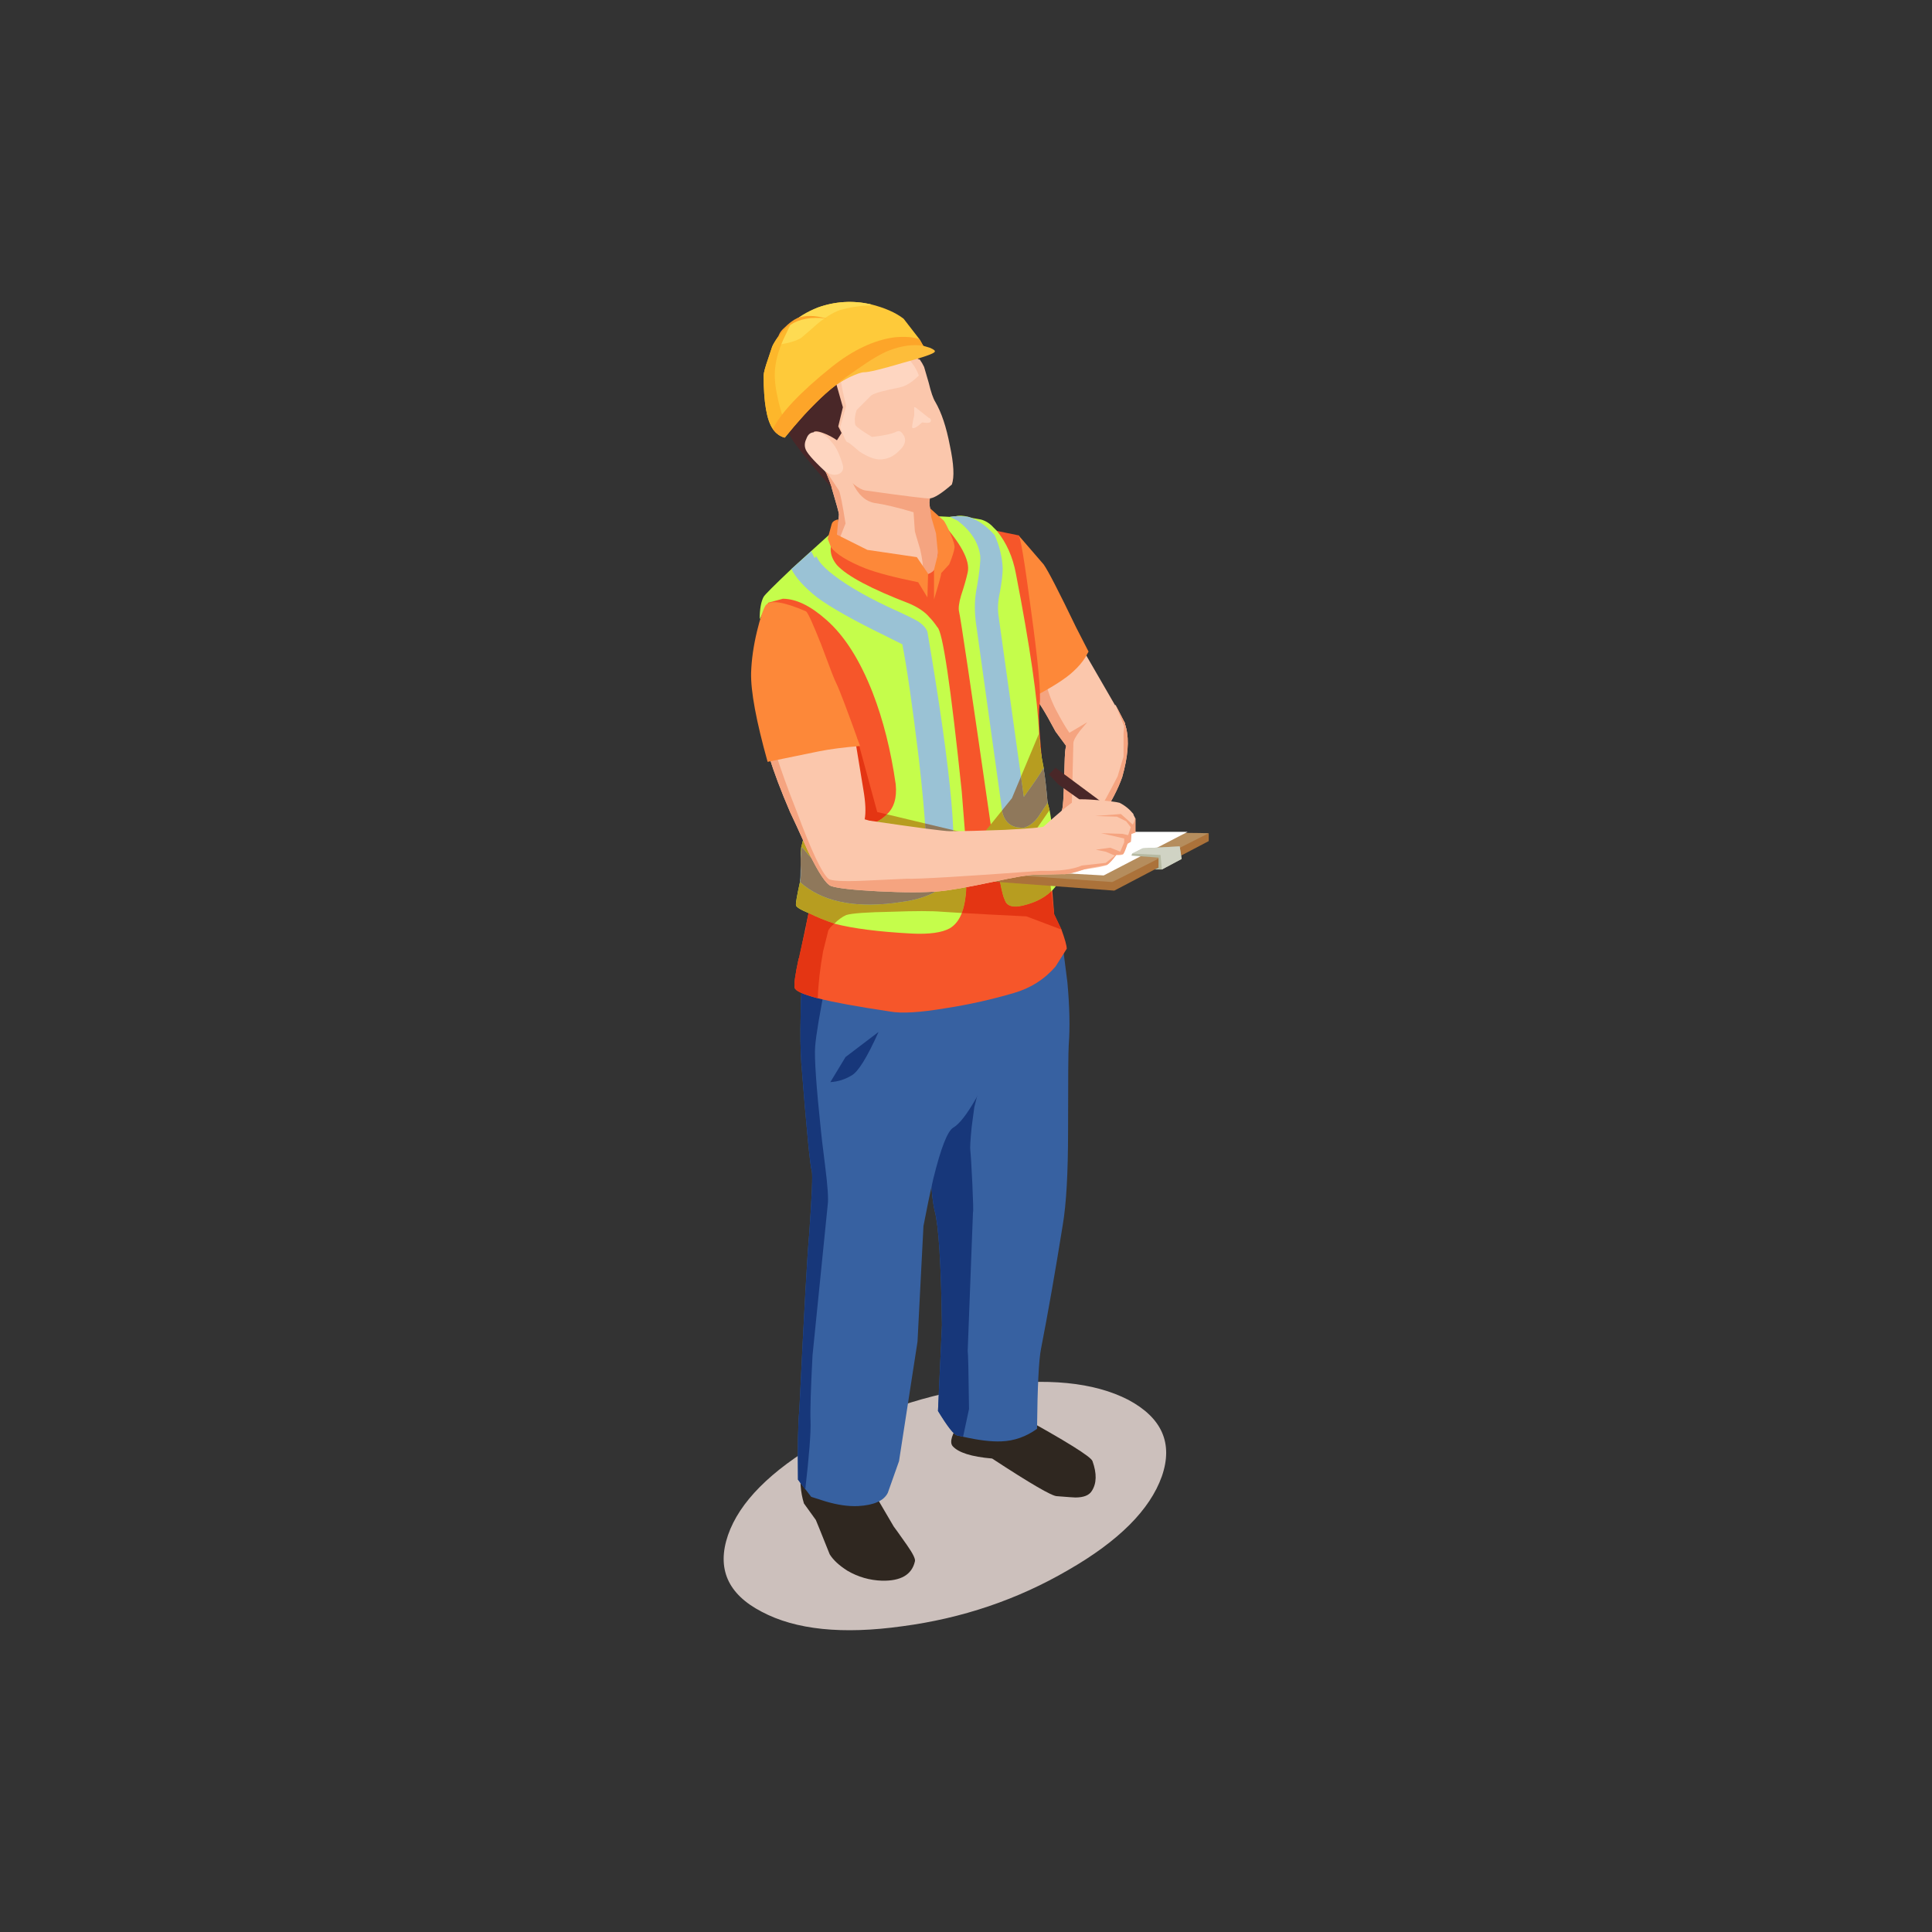 
<svg xmlns="http://www.w3.org/2000/svg" version="1.1" xmlns:xlink="http://www.w3.org/1999/xlink" preserveAspectRatio="none" x="0px" y="0px" width="1024px" height="1024px" viewBox="0 0 1024 1024">
<rect x="0" y="0" width="1024" height="1024" fill="#333333" stroke="none"/>
<defs>
<g id="Layer0_0_MEMBER_0_FILL">
<path fill="#CCC0BC" stroke="none" d="
M 2.85 17.4
Q 6.7 19.45 13.5 18.5 20.3 17.6 26.05 14.25 31.8 10.95 33.15 7.15 34.45 3.4 30.6 1.35 26.7 -0.65 19.9 0.3 13.15 1.2 7.35 4.5 1.6 7.85 0.3 11.6 -1 15.4 2.85 17.4 Z"/>
</g>

<g id="Layer0_0_MEMBER_1_MEMBER_0_FILL">
<path fill="#FBC7AC" stroke="none" d="
M 199.1 271.95
L 199 271.55 199 271.5 198.3 270.15 198.25 270.15 195.85 266
Q 195.35 265.9 194.75 265.8 193.65 265.6 193.45 265.8 193.2 266.05 192.45 268.05 192 269.5 192.15 269.6 192.5 269.8 193.75 272.15
L 195.4 274.35
Q 195.7 274.75 197.05 273.85 198.3 273.05 198.9 272.3 199.1 272.1 199.1 271.95 Z"/>
</g>

<g id="Layer0_0_MEMBER_1_MEMBER_1_FILL">
<path fill="#FBC7AC" stroke="none" d="
M 199.1 271.9
L 199 271.55 199 271.5 198.75 271.25
Q 198.3 270.6 197.65 270.85
L 196.15 271.45 195.95 271.6
Q 195 272.35 194.55 273.25
L 194.5 273.5
Q 194.45 273.7 194.4 275.75 194.35 277.8 194.25 278.05 194.1 278.45 194 279.5 193.9 280.55 194.05 280.6 194.25 280.65 195.5 280 196.85 279.25 197.2 278.7 198.35 276.9 198.8 275.6 199.45 273.3 199.1 271.9 Z"/>
</g>

<g id="Layer0_0_MEMBER_1_MEMBER_2_FILL">
<path fill="#F5A480" stroke="none" d="
M 7 3.95
L 6.9 3.6 6.9 3.55 6.2 2.2 6.85 3.8 6.8 4.35 6.8 6.1 6.35 7.6
Q 5.4 9.45 4.9 10.25 4.4 11.05 2.85 11.15
L 3 5.1
Q 3 4.8 3.5 4.15 3.75 3.85 4.05 3.5
L 2.7 4.3
Q 2.25 3.65 1.65 2.5 1.05 1.3 0.8 0
L 0.35 0.1
Q -0.1 1.55 0.05 1.65 0.4 1.85 1.65 4.2
L 2.45 5.3 2.4 5.55
Q 2.35 5.75 2.3 7.8 2.25 9.85 2.15 10.1 2 10.5 1.9 11.55 1.8 12.6 1.95 12.65 2.15 12.7 3.4 12.05 4.75 11.3 5.1 10.75 6.25 8.95 6.7 7.65 7.35 5.35 7 3.95 Z"/>
</g>

<g id="Layer0_0_MEMBER_1_MEMBER_3_FILL">
<path fill="#FD8839" stroke="none" d="
M 190.95 257.3
L 189.95 258.3
Q 188.9 259.3 188.9 259.5 188.85 259.7 190.5 264.6 191.35 267.1 192.15 269.5 194.25 268.4 195.1 267.6 195.65 267.1 196 266.55
L 196.25 266.1 195.3 264.25
Q 193.35 260.2 192.85 259.5
L 190.95 257.3 Z"/>
</g>

<g id="Layer0_0_MEMBER_1_MEMBER_4_FILL">
<path fill="#2F2720" stroke="none" d="
M 193.85 330.05
Q 195.1 330.15 195.25 330.15 196.2 330.15 196.5 329.65 197.05 328.8 196.55 327.4 196.4 326.9 190.85 323.85
L 187.5 323.25 186.5 324.45
Q 185.6 325.8 185.95 326.25 186.6 327 188.95 327.2 193.3 330.05 193.85 330.05 Z"/>
</g>

<g id="Layer0_0_MEMBER_1_MEMBER_5_FILL">
<path fill="#3761A1" stroke="none" d="
M 194.75 295.9
Q 194.9 293.9 194.65 291.15
L 194.35 288.8
Q 193.15 288.7 191.45 288.75 188.05 288.95 185.5 290.05 182.35 291.4 183.55 298.45 183.8 299.95 184.1 301.1 184.15 301.2 184.2 304.25 184.35 307.45 184.6 308.45 185.05 310.1 185.15 317.1
L 184.85 323.6 185.45 324.5
Q 186.05 325.4 186.3 325.45
L 186.75 325.55
Q 188.5 325.95 189.65 325.9 191.1 325.85 192.35 324.95 192.4 320.15 192.65 318.9 193.45 314.8 194.3 309.5 194.7 307.15 194.7 302.4 194.7 296.5 194.75 295.9 Z"/>
</g>

<g id="Layer0_0_MEMBER_1_MEMBER_6_FILL">
<path fill="#17377A" stroke="none" d="
M 3.75 9.6
Q 3.7 9.3 3.85 7.8
L 4.05 6.3 5.35 1.15 4.55 0
Q 2.35 1.55 0 4.15 0.25 5.65 0.55 6.8 0.6 6.9 0.65 9.95 0.8 13.15 1.05 14.15 1.5 15.8 1.6 22.8
L 1.3 29.3
Q 2.35 31.05 2.75 31.15
L 3.2 31.25 3.65 29.15
Q 3.6 25 3.55 24.75
L 3.95 14.25
Q 4 14.2 3.9 12.05 3.8 10 3.75 9.6 Z"/>
</g>

<g id="Layer0_0_MEMBER_1_MEMBER_7_FILL">
<path fill="#2F2720" stroke="none" d="
M 174.45 329.25
Q 174.5 329.95 174.7 330.6
L 175.6 331.85
Q 175.65 331.95 176.65 334.45 177.05 335.1 178 335.7 179.2 336.4 180.6 336.45 182.75 336.5 183.1 335 183.2 334.75 182.5 333.75 181.55 332.4 181.5 332.35
L 179.8 329.45
Q 178.85 328.8 177.75 328.25 175.55 327.15 174.95 327.5 174.35 327.85 174.45 329.25 Z"/>
</g>

<g id="Layer0_0_MEMBER_1_MEMBER_8_FILL">
<path fill="#3761A1" stroke="none" d="
M 189 293.75
Q 189.05 290.5 188.45 289.8 187.95 289.25 183.5 289.8 179.95 290.2 176.4 290.95
L 174.65 291.35
Q 174.45 291.55 174.45 293.7 174.4 295.7 174.5 297.25 175.1 304.85 175.3 305.45 175.4 305.9 175.1 310.2 174.9 312.2 174.35 323.55 174.2 325.05 174.25 328.8
L 175.25 330.1 176.35 330.45
Q 177.7 330.85 178.8 330.8 180.6 330.7 181.05 329.8
L 181.9 327.4 183.3 318.35 183.75 309.6
Q 184.1 307.75 184.5 306 185.35 302.55 186 302.15 186.7 301.75 187.75 299.9 188.7 298.15 188.8 297.45 189 294.4 189 293.75 Z"/>
</g>

<g id="Layer0_0_MEMBER_1_MEMBER_9_FILL">
<path fill="#17377A" stroke="none" d="
M 0.2 2.75
Q 0.15 4.75 0.25 6.3 0.85 13.9 1.05 14.5 1.15 14.95 0.85 19.25 0.65 21.25 0.1 32.6 -0.05 34.1 0 37.85
L 0.55 38.6
Q 1 34.7 0.95 33.4 0.9 32.3 1.1 28.45
L 2.25 17.05
Q 2.35 16.4 2.05 14.05 1.75 11.65 1.75 11.55 1.2 6.35 1.3 5.05 1.4 3.75 2.15 0
L 0.4 0.4
Q 0.2 0.6 0.2 2.75 Z"/>
</g>

<g id="Layer0_0_MEMBER_1_MEMBER_10_FILL">
<path fill="#F6562A" stroke="none" d="
M 192.55 270.1
Q 192.7 268.8 191.9 263 191.15 257.35 190.95 257.3
L 184.35 255.95
Q 183.25 255.85 181.25 256.05 178.65 256.3 177.2 257.1 177 257.2 176.5 257.55 175 258.9 173.4 260.65 171.7 262.5 171.65 262.95
L 171.65 263.1
Q 171.9 264.4 175.1 273.75
L 175.15 285.1 175.05 285.9 174.35 289.25 174.3 289.35
Q 173.9 291.25 174 291.55 174.05 291.9 175.75 292.35 177.5 292.8 181.2 293.35 182.5 293.6 185.45 293.1 188.05 292.7 190.6 291.95 192.5 291.4 193.75 289.95
L 194.6 288.6
Q 194.6 288.25 194.2 287.15
L 193.65 286 192.55 272.25
Q 192.45 270.75 192.55 270.1 Z"/>
</g>

<g id="Layer0_0_MEMBER_1_MEMBER_11_FILL">
<path fill="#C5FD4B" stroke="none" d="
M 496.45 273.6
L 497.5 275
Q 515 293.9 512.9 303.35 511.85 308.25 509.4 315.6 507.65 321.55 508.35 324.35 509.4 328.2 525.15 437.4
L 526.9 447.55
Q 530.4 473.1 532.5 476.95 534.25 482.55 544.4 479.4 554.2 476.6 559.45 469.95 560.15 469.25 558.4 457.7 556.65 446.15 557 445.8 558.75 442.65 556.3 429.35
L 552.1 413.25
Q 553.15 409.05 553.15 407.3
L 553.15 406.95
Q 551.05 396.45 551.05 392.25
L 550.7 390.5 550.7 388.75
Q 549.65 361.8 538.45 304.05 536 290.75 528.3 281.3
L 526.55 279.55
Q 523.75 276.4 519.9 275.35 515.35 274.65 513.25 273.95 509.05 272.9 506.6 273.6
L 505.9 273.6 503.45 273.95 496.45 273.6 Z"/>
</g>

<g id="Layer0_0_MEMBER_1_MEMBER_12_MEMBER_0_FILL">
<path fill="#9AC2D5" stroke="none" d="
M 507.65 276.05
Q 518.15 284.1 519.55 294.6 519.9 298.8 517.8 311.05 516.05 319.1 517.1 328.9
L 531.1 429.35 531.1 429.7
Q 532.5 437.05 538.8 438.45
L 542.3 438.8
Q 546.85 437.75 550.35 432.85
L 555.25 425.5
Q 554.2 413.25 553.15 407.3
L 553.15 406.95
Q 550.35 411.85 542.65 422.35
L 529.35 327.15
Q 528.3 320.85 530.05 313.5 531.45 305.45 531.45 301.25 531.1 292.5 527.25 283.75 520.95 276.4 513.25 273.95 511.15 273.6 506.6 273.6
L 503.45 273.95 507.65 276.05 Z"/>
</g>

<g id="Layer0_0_MEMBER_1_MEMBER_13_FILL">
<path fill="#B79D20" stroke="none" d="
M 531.1 429.7
L 531.1 429.55 518.85 444.75 540.55 452.1 556.3 429.35 555.25 425.5 550.35 432.85
Q 546.85 437.75 542.3 438.8
L 538.8 438.45
Q 532.5 437.05 531.1 429.7
M 550.7 390.5
L 550.7 388.75 541.15 411.55 542.65 422.35
Q 550.35 411.85 553.15 406.95 551.05 396.45 551.05 392.25
L 550.7 390.5 Z"/>

<path fill="#8F785B" stroke="none" d="
M 553.15 407.3
L 553.15 406.95
Q 550.35 411.85 542.65 422.35
L 541.15 411.55 536.35 423.05 531.1 429.55 531.1 429.7
Q 532.5 437.05 538.8 438.45
L 542.3 438.8
Q 546.85 437.75 550.35 432.85
L 555.25 425.5
Q 554.2 413.25 553.15 407.3 Z"/>
</g>

<g id="Layer0_0_MEMBER_1_MEMBER_14_FILL">
<path fill="#C5FD4B" stroke="none" d="
M 443.6 282.35
L 444.3 281.65
Q 444.3 281.3 443.25 281.3 441.5 281.3 438.35 284.45
L 419.45 301.6
Q 405.8 314.55 404.75 316.3 402.65 320.15 402.65 328.2
L 407.2 319.45 414.9 317.35
Q 425.4 317.35 438 328.55 452.35 341.15 462.5 367.05 470.9 388.75 474.75 415.7 475.8 426.55 469.85 431.8 459 442.65 429.25 437.75
L 427.5 437.75 424.7 448.95
Q 424.35 451.75 424.35 458.4 424.7 465.05 424 467.5 421.55 478.7 421.9 479.75 421.9 481.15 428.55 483.95 434.85 487.1 442.2 489.55 456.9 493.4 483.15 494.8 497.15 495.5 503.45 492 510.45 487.8 511.85 474.85 512.9 466.45 511.5 441.6
L 509.75 419.55
Q 501 335.55 496.8 332.4 494.7 329.25 492.6 327.15 489.1 322.95 481.75 319.8 451.65 308.25 443.6 299.5 436.95 291.45 443.6 282.35 Z"/>
</g>

<g id="Layer0_0_MEMBER_1_MEMBER_15_MEMBER_0_FILL">
<path fill="#9AC2D5" stroke="none" d="
M 431.7 295.65
L 429.95 292.15 419.45 301.6
Q 422.95 308.6 433.1 316.65 443.95 324.7 469.85 337.3
L 478.25 341.5
Q 481.75 359 487 402.05 492.6 451.75 490.15 458.75 488.75 460.5 482.8 462.25 475.45 464.35 466 464.7 455.15 465.4 445.35 462.6 433.8 459.45 428.55 453.15
L 425.05 448.95
Q 424.35 451.75 424.35 458.4 424.35 465.05 424 467.5 440.8 482.55 473.35 478.7
L 480.7 477.65
Q 498.2 474.5 503.1 465.4 511.15 449.65 491.55 334.85 490.5 332.05 487 329.6 484.2 327.85 475.8 324 454.1 314.2 442.2 305.1 436.6 300.9 434.15 297.4 432.75 294.95 432.4 294.6 432.4 295.65 431.7 295.65 Z"/>
</g>

<g id="Layer0_0_MEMBER_1_MEMBER_16_FILL">
<path fill="#FBC7AC" stroke="none" d="
M 184.55 259.9
Q 184.75 259.6 184.85 258.5 184.9 257.4 184.8 257.1 184.2 255.4 184.2 254.8
L 184.5 252.4
Q 181.5 250.35 179.7 249.3
L 178.45 248.65 178.15 248.7
Q 177.55 248.85 176.4 249.55 175.8 249.95 175.35 250.25
L 175.75 251.15 175.75 251.2 176.15 252.05 176.15 252.1
Q 176.6 253 176.8 253.7 177.35 255.55 177.35 255.7 177.35 256.25 176.85 258.05
L 177.1 258.3
Q 179.75 260.15 181.5 260.3 183 260.4 183.65 260.3 184.3 260.25 184.55 259.9 Z"/>
</g>

<g id="Layer0_0_MEMBER_1_MEMBER_17_FILL">
<path fill="#B79D20" stroke="none" d="
M 532.5 476.95
Q 534.25 482.55 544.4 479.4 552.266 477.153 557.2 472.4
L 555.6 459.8 529.35 445.8 526.45 445.1 526.9 447.55
Q 530.4 473.1 532.5 476.95
M 511.5 441.5
L 505.25 440
Q 506.09 459.55 503.1 465.4 498.2 474.5 480.7 477.65
L 473.35 478.7
Q 440.8 482.55 424 467.5 421.55 478.7 421.9 479.75 421.9 481.15 428.55 483.95 434.85 487.1 442.2 489.55 445.35 486.4 448.5 485 452.7 483.6 472.65 483.25 491.2 482.55 499.25 483.25 502.656 483.512 509.8 483.9 511.282 480.106 511.85 474.85 512.9 466.45 511.5 441.6
L 511.5 441.5
M 490.15 458.75
Q 491.563 454.712 490.3 436.45
L 470.05 431.6
Q 469.952 431.71 469.85 431.8 459 442.65 429.25 437.75
L 427.5 437.75 424.7 448.95
Q 424.442 451.017 424.35 455.15 424.533 451.017 425.05 448.95
L 428.55 453.15
Q 433.8 459.45 445.35 462.6 455.15 465.4 466 464.7 475.45 464.35 482.8 462.25 488.75 460.5 490.15 458.75 Z"/>

<path fill="#E43513" stroke="none" d="
M 526.45 445.1
L 511.5 441.5 511.5 441.6
Q 512.9 466.45 511.85 474.85 511.282 480.106 509.8 483.9 521.714 484.605 544.05 485.7
L 562.6 492.7 558.75 484.65 557.2 472.4
Q 552.266 477.153 544.4 479.4 534.25 482.55 532.5 476.95 530.4 473.1 526.9 447.55
L 526.45 445.1
M 454.1 390.5
Q 454.1 391.2 451.3 394
L 434.15 420.25
Q 431 425.5 430.65 425.85
L 428.9 426.9 429.25 437.75
Q 459 442.65 469.85 431.8 469.952 431.71 470.05 431.6
L 464.95 430.4 454.1 390.5
M 442.2 489.55
Q 434.85 487.1 428.55 483.95
L 427.15 490.95
Q 427.5 491.65 426.45 494.45
L 423.65 506.7 423.65 507.4 423.3 508.1
Q 420.5 520.7 421.2 523.5 421.55 525.95 433.45 529.1 433.8 517.9 436.25 504.25
L 439.05 493.05
Q 440.1 491.3 442.2 489.55 Z"/>

<path fill="#8F785B" stroke="none" d="
M 505.25 440
L 490.3 436.45
Q 491.563 454.712 490.15 458.75 488.75 460.5 482.8 462.25 475.45 464.35 466 464.7 455.15 465.4 445.35 462.6 433.8 459.45 428.55 453.15
L 425.05 448.95
Q 424.533 451.017 424.35 455.15 424.363 456.688 424.35 458.2 424.35 458.296 424.35 458.4 424.7 465.05 424 467.5 440.8 482.55 473.35 478.7
L 480.7 477.65
Q 498.2 474.5 503.1 465.4 506.09 459.55 505.25 440 Z"/>
</g>

<g id="Layer0_0_MEMBER_1_MEMBER_18_FILL">
<path fill="#AB723A" stroke="none" d="
M 188.8 283.5
L 198.2 284.2 205.35 280.45 205.35 279.85 200 281.8 188.75 282.9 188.8 283.5 Z"/>
</g>

<g id="Layer0_0_MEMBER_1_MEMBER_19_FILL">
<path fill="#B58D5D" stroke="none" d="
M 197.55 279.75
L 188.75 282.9 198.05 283.55 205.35 279.85 197.55 279.75 Z"/>
</g>

<g id="Layer0_0_MEMBER_1_MEMBER_20_FILL">
<path fill="#FFFFFF" stroke="none" d="
M 196.7 279.75
L 190.15 282.65 197.4 283.05 203.75 279.75 196.7 279.75 Z"/>
</g>

<g id="Layer0_0_MEMBER_1_MEMBER_21_FILL">
<path fill="#B6BAA2" stroke="none" d="
M 201.25 282.6
L 201.8 282.6 203.3 281.8 203.15 280.85 200.35 281 199.55 281.4 199.5 281.55 201.55 281.7 201.55 282.45 201.25 282.6 Z"/>
</g>

<g id="Layer0_0_MEMBER_1_MEMBER_22_FILL">
<path fill="#D0D3C4" stroke="none" d="
M 199.55 281.4
L 201.7 281.5 201.8 282.6 203.3 281.8 203.15 280.85 200.35 281 199.55 281.4 Z"/>
</g>

<g id="Layer0_0_MEMBER_1_MEMBER_23_FILL">
<path fill="#F5A480" stroke="none" d="
M 1.7 4.3
Q 1.35 2.1 1.2 1.8
L 0 0
Q 0.45 0.9 0.65 1.6 1.2 3.45 1.2 3.6 1.2 4.15 0.7 5.95
L 0.95 6.2 1.7 4.3 Z"/>
</g>

<g id="Layer0_0_MEMBER_1_MEMBER_24_FILL">
<path fill="#F5A480" stroke="none" d="
M 8.85 6.1
L 9.15 3.7
Q 6.15 1.65 4.35 0.6
L 2.8 0
Q 1.85 0.25 0 1.55
L 0.4 2.45
Q 0.1 1.7 0.35 1.6 0.75 1.45 2 1.5
L 3.05 4.65
Q 3.65 5.95 4.7 6.15 5.8 6.3 7.65 6.85
L 7.75 8.3
Q 7.8 8.5 8.15 9.65 8.4 10.75 8.35 11.25
L 8.3 11.6
Q 8.95 11.55 9.2 11.2 9.4 10.9 9.5 9.8 9.55 8.7 9.45 8.4 8.85 6.7 8.85 6.1 Z"/>
</g>

<g id="Layer0_0_MEMBER_1_MEMBER_25_FILL">
<path fill="#492728" stroke="none" d="
M 196.2 277.75
Q 198.9 278.75 197.05 277.35
L 193.75 274.9 193.25 275.4 193.95 276.15 196.2 277.75 Z"/>
</g>

<g id="Layer0_0_MEMBER_1_MEMBER_26_FILL">
<path fill="#FBC7AC" stroke="none" d="
M 174.15 271
Q 173.65 271.05 173.15 271.65 172.65 272.2 172.35 273 172 273.75 172.1 274.15 172.6 275.8 173.65 278.25 173.9 278.75 175.05 281.3 176.2 283.65 176.75 283.85 177.45 284.1 180.3 284.25 183.25 284.4 184.95 284.25 186.1 284.15 188.95 283.55 191.5 283 192.15 283
L 194.3 282.95
Q 194.7 283 195.9 282.6 197.4 282.4 197.65 282.25 197.9 282.1 198.35 281.5 198.7 281.55 198.85 281.45 198.95 281.4 199.2 280.65
L 199.45 280.5 199.5 279.9 199.8 279.8 199.8 278.75 199.65 278.45 199.65 278.4
Q 199.2 277.85 198.6 277.55 198.25 277.45 197 277.35 195.75 277.25 195.45 277.3 195.15 277.35 194.1 278.25 193.5 278.75 192.85 279.35 192.7 279.45 189.9 279.6 187.3 279.7 185.75 279.7 185.1 279.7 179.65 278.9
L 179.3 278.8
Q 179.45 278 179.2 276.55
L 178.6 272.9
Q 175.35 270.95 174.15 271 Z"/>
</g>

<g id="Layer0_0_MEMBER_1_MEMBER_27_FILL">
<path fill="#F5A480" stroke="none" d="
M 23.65 10.65
Q 22.6 11.1 20.55 11.05 11.65 11.7 10.35 11.65 8.35 11.75 7.1 11.8 4.75 11.9 4.45 11.65 3.7 11 2.05 6.55 1 3.9 0.4 1.95
L 1.05 0
Q 0.55 0.55 0.25 1.35 -0.1 2.1 0 2.5 0.5 4.15 1.55 6.6 1.8 7.1 2.95 9.65 4.1 12 4.65 12.2 5.35 12.45 8.2 12.6 11.15 12.75 12.85 12.6 14 12.5 16.85 11.9 19.4 11.35 20.05 11.35
L 22.2 11.3
Q 22.6 11.35 23.8 10.95 24.1 10.85 25.55 10.6 25.8 10.45 26.25 9.85
L 26.75 9.8
Q 26.85 9.75 27.1 9
L 27.35 8.85 27.4 8.25 27.7 8.15 27.7 7.1 27.65 7
Q 27.689 7.235 27.5 7.55
L 26.6 6.75 24.65 6.9 26.3 6.95 27 7.3 27.35 7.75 27.15 8.35 26.7 8.25 25.1 8.2 26.85 8.6 26.85 8.9 26.55 9.6 25.8 9.3 24.7 9.45 25.45 9.6 26.15 9.9 25.45 10.45 23.65 10.65 Z"/>
</g>

<g id="Layer0_0_MEMBER_1_MEMBER_28_FILL">
<path fill="#FD8839" stroke="none" d="
M 171.15 264.55
Q 170.75 266.2 170.7 267.7 170.65 269.8 171.95 274.45
L 175.85 273.65
Q 177.1 273.4 178.95 273.25 177.5 269.2 177.15 268.5 177 268.25 176 265.55 175.05 263.15 174.85 263.05 172.3 261.95 171.8 262.6 171.5 263.1 171.15 264.55 Z"/>
</g>

<g id="Layer0_0_MEMBER_1_MEMBER_29_FILL">
<path fill="#FD8839" stroke="none" d="
M 184.1 260.2
L 183.25 258.95 179.5 258.4 177.2 257.25 177.3 256.1
Q 177.2 256.1 177.1 256.15 176.85 256.25 176.8 256.45
L 176.5 257.55 176.75 258.2
Q 177.35 259 179.35 259.8 180.65 260.3 183.35 260.85
L 184.05 262 184.1 260.2 Z"/>
</g>

<g id="Layer0_0_MEMBER_1_MEMBER_30_FILL">
<path fill="#FD8839" stroke="none" d="
M 184.25 255.25
L 184.35 255.95 184.7 257.15 184.85 258.7 184.55 259.9 184.55 262.15
Q 185.1 260.35 185.1 260.15
L 185.7 259.5
Q 186.05 258.65 186.1 258.25 186.15 258 185.8 257.2 185.5 256.5 185.3 256.2
L 184.25 255.25 Z"/>
</g>

<g id="Layer0_0_MEMBER_1_MEMBER_31_FILL">
<path fill="#FBC7AC" stroke="none" d="
M 184.65 247.2
Q 184.4 246.8 184.15 245.75 183.85 244.7 183.8 244.55 183.55 244 182.95 243.35 182.1 242.4 181.2 242.1 180.25 241.75 178.45 242.1 176.7 242.4 176.25 242.8 175.9 243.15 175.35 244.2 174.85 245.1 174.7 245.5 174.6 245.85 175.1 248.1 175.6 250.3 175.85 250.55 176 250.7 177.3 252.25 178.65 253.8 179.35 253.9 183.95 254.55 184.25 254.5 184.75 254.45 185.9 253.45 186.2 252.6 185.75 250.5 185.35 248.4 184.65 247.2 Z"/>
</g>

<g id="Layer0_0_MEMBER_1_MEMBER_32_FILL">
<path fill="#492728" stroke="none" d="
M 176.9 244.95
Q 176.85 244.8 177.25 244.3
L 177.6 243.8 181.15 242.75 183.45 244
Q 183.35 243.15 182.75 242.7 182.05 242.1 181.65 241.8 180.85 241.2 180.2 240.95 177.7 240.1 175.6 241.3 174.35 242 173.4 243.55 172.5 244.95 172.5 246 172.55 247 172.95 248.25 173.4 249.45 173.95 250.25 174.7 251.3 176.8 253.7
L 176.4 252.65 175.65 251.55
Q 175.5 251.15 175.4 250.65 175.2 249.7 175.4 249.5 175.6 249.3 176.4 249.65 176.85 249.85 177.2 250.1
L 177.55 249.55 177.3 249.05 177.65 247.6 176.9 244.95 Z"/>
</g>

<g id="Layer0_0_MEMBER_1_MEMBER_33_FILL">
<path fill="#FED6C1" stroke="none" d="
M 177.65 252
Q 177.3 250.8 176.85 250.3 176.1 249.35 175.4 249.5 175.05 249.55 174.9 249.95 174.7 250.35 174.8 250.7 174.9 251.15 176.3 252.45 176.9 252.85 177.35 252.65 177.75 252.45 177.65 252 Z"/>
</g>

<g id="Layer0_0_MEMBER_1_MEMBER_34_FILL">
<path fill="#FED6C1" stroke="none" d="
M 183.4 245.2
Q 183.05 244.2 182.1 243.5 181.3 242.95 181 243.05 180.05 243.35 179.2 243.65 177.6 244.25 177.5 244.6 177.3 245.15 177.9 247.5
L 177.45 249.1
Q 177.85 250.25 178 250.25 178.1 250.25 178.9 250.95 179.9 251.6 180.55 251.55 181.3 251.5 181.85 250.95 182.3 250.55 182.35 250.2 182.4 249.9 182.2 249.65 182 249.3 181.7 249.45 181.2 249.7 179.85 249.85 178.7 249.15 178.6 248.95 178.55 248.85 178.55 248.45 178.6 248.05 178.7 247.8
L 179.8 246.7
Q 180.15 246.45 181.95 246.1 182.65 245.95 183.4 245.2 Z"/>
</g>

<g id="Layer0_0_MEMBER_1_MEMBER_35_FILL">
<path fill="#FED6C1" stroke="none" d="
M 184.25 248.45
L 184.15 248.4 183.2 247.65
Q 183 247.5 183.05 247.75
L 183.05 248.2
Q 182.85 249.1 182.9 249.15 183.05 249.3 183.65 248.75 184.3 248.85 184.3 248.65 184.35 248.55 184.25 248.45 Z"/>
</g>

<g id="Layer0_0_MEMBER_2_FILL">
<path fill="#17377A" stroke="none" d="
M 1.6 3.3
Q 2.35 2.9 3.65 0
L 1.15 1.9 0 3.8
Q 0.85 3.75 1.6 3.3 Z"/>
</g>

<g id="Layer0_0_MEMBER_3_MEMBER_0_FILL">
<path fill="#FECA3A" stroke="none" d="
M 177.45 245.7
Q 179.75 244.3 180.6 243.95 182.25 243.3 184.05 243.5
L 183.45 242.45 182.25 240.9
Q 181.35 240.2 179.75 239.8 177.7 239.35 175.75 240.05 174.5 240.55 173.7 241.3 172.9 241.95 172.35 242.9
L 172.3 243 172 243.9
Q 171.65 244.9 171.65 245.2 171.65 248.25 172.35 249.25 172.7 249.75 173.25 249.9
L 173.95 249.05
Q 176.1 246.55 177.45 245.7 Z"/>
</g>

<g id="Layer0_0_MEMBER_3_MEMBER_1_FILL">
<path fill="#FEDB52" stroke="none" d="
M 179.7 239.9
L 179.75 239.8
Q 177.7 239.35 175.75 240.05 174.5 240.55 173.7 241.3 172.9 241.95 172.35 242.9 172.65 242.9 173.4 242.75 174.25 242.55 174.55 242.3 175.2 241.75 175.7 241.3 176.6 240.55 177.4 240.25 178.65 239.9 179.7 239.9 Z"/>
</g>

<g id="Layer0_0_MEMBER_3_MEMBER_2_FILL">
<path fill="#FDB72B" stroke="none" d="
M 172.75 247.05
Q 172.45 245.8 172.5 244.9 172.55 243.8 173.15 242.45
L 173.7 241.3
Q 172.8 241.95 172.3 243
L 172 243.9
Q 171.65 244.9 171.65 245.2 171.65 248.25 172.35 249.25 172.7 249.75 173.25 249.9 173.1 249.65 173.5 249.2 173.05 248.4 172.75 247.05 Z"/>
</g>

<g id="Layer0_0_MEMBER_3_MEMBER_3_FILL">
<path fill="#FDA529" stroke="none" d="
M 184.05 243.5
L 183.45 242.45
Q 182.75 242.2 181.6 242.3 179.25 242.6 176.8 244.55 173.25 247.4 172.35 249.25 172.7 249.75 173.25 249.9 173.9 249.1 174.75 248.15 176.5 246.3 177.45 245.7 179.75 244.3 180.6 243.95 182.25 243.3 184.05 243.5 Z"/>
</g>

<g id="Layer0_0_MEMBER_4_FILL">
<path fill="#FDBD3A" stroke="none" d="
M 177.3 245.75
L 178.1 245.35
Q 178.95 244.95 179.25 244.95 179.8 244.95 182.15 244.25 184.55 243.6 184.6 243.4 184.7 243.3 184.25 243.1
L 183.75 242.95
Q 182.6 242.75 181.15 243.3 180.25 243.65 178.7 244.75 177.9 245.3 177.3 245.75 Z"/>
</g>

<g id="Layer0_0_MEMBER_5_FILL">
<path fill="#FDA529" stroke="none" d="
M 176.45 240.9
Q 175.1 240.5 174.2 240.85 173.75 241.05 173.2 241.6 172.8 241.95 172.75 242.35
L 173 242
Q 173.75 241 175.2 240.85 175.9 240.8 176.45 240.9 Z"/>
</g>
</defs>

<g transform="matrix( 7, 0, 0, 7, 383.75,732.45) ">
<use xlink:href="#Layer0_0_MEMBER_0_FILL"/>
</g>

<g transform="matrix( 7, 0, 0, 7, -796.8,-1517.35) ">
<use xlink:href="#Layer0_0_MEMBER_1_MEMBER_0_FILL"/>
</g>

<g transform="matrix( 7, 0, 0, 7, -796.8,-1517.35) ">
<use xlink:href="#Layer0_0_MEMBER_1_MEMBER_1_FILL"/>
</g>

<g transform="matrix( 7, 0, 0, 7, 547.9,358.3) ">
<use xlink:href="#Layer0_0_MEMBER_1_MEMBER_2_FILL"/>
</g>

<g transform="matrix( 7, 0, 0, 7, -796.8,-1517.35) ">
<use xlink:href="#Layer0_0_MEMBER_1_MEMBER_3_FILL"/>
</g>

<g transform="matrix( 7, 0, 0, 7, -796.8,-1517.35) ">
<use xlink:href="#Layer0_0_MEMBER_1_MEMBER_4_FILL"/>
</g>

<g transform="matrix( 7, 0, 0, 7, -796.8,-1517.35) ">
<use xlink:href="#Layer0_0_MEMBER_1_MEMBER_5_FILL"/>
</g>

<g transform="matrix( 7, 0, 0, 7, 488.05,542.75) ">
<use xlink:href="#Layer0_0_MEMBER_1_MEMBER_6_FILL"/>
</g>

<g transform="matrix( 7, 0, 0, 7, -796.8,-1517.35) ">
<use xlink:href="#Layer0_0_MEMBER_1_MEMBER_7_FILL"/>
</g>

<g transform="matrix( 7, 0, 0, 7, -796.8,-1517.35) ">
<use xlink:href="#Layer0_0_MEMBER_1_MEMBER_8_FILL"/>
</g>

<g transform="matrix( 7, 0, 0, 7, 422.95,519.3) ">
<use xlink:href="#Layer0_0_MEMBER_1_MEMBER_9_FILL"/>
</g>

<g transform="matrix( 7, 0, 0, 7, -796.8,-1517.35) ">
<use xlink:href="#Layer0_0_MEMBER_1_MEMBER_10_FILL"/>
</g>

<g transform="matrix( 1, 0, 0, 1, 0,0) ">
<use xlink:href="#Layer0_0_MEMBER_1_MEMBER_11_FILL"/>
</g>

<g transform="matrix( 1, 0, 0, 1, 0,0) ">
<use xlink:href="#Layer0_0_MEMBER_1_MEMBER_12_MEMBER_0_FILL"/>
</g>

<g transform="matrix( 1, 0, 0, 1, 0,0) ">
<use xlink:href="#Layer0_0_MEMBER_1_MEMBER_13_FILL"/>
</g>

<g transform="matrix( 1, 0, 0, 1, 0,0) ">
<use xlink:href="#Layer0_0_MEMBER_1_MEMBER_14_FILL"/>
</g>

<g transform="matrix( 1, 0, 0, 1, 0,0) ">
<use xlink:href="#Layer0_0_MEMBER_1_MEMBER_15_MEMBER_0_FILL"/>
</g>

<g transform="matrix( 7, 0, 0, 7, -796.8,-1517.35) ">
<use xlink:href="#Layer0_0_MEMBER_1_MEMBER_16_FILL"/>
</g>

<g transform="matrix( 1, 0, 0, 1, 0,0) ">
<use xlink:href="#Layer0_0_MEMBER_1_MEMBER_17_FILL"/>
</g>

<g transform="matrix( 7, 0, 0, 7, -796.8,-1517.35) ">
<use xlink:href="#Layer0_0_MEMBER_1_MEMBER_18_FILL"/>
</g>

<g transform="matrix( 7, 0, 0, 7, -796.8,-1517.35) ">
<use xlink:href="#Layer0_0_MEMBER_1_MEMBER_19_FILL"/>
</g>

<g transform="matrix( 7, 0, 0, 7, -796.8,-1517.35) ">
<use xlink:href="#Layer0_0_MEMBER_1_MEMBER_20_FILL"/>
</g>

<g transform="matrix( 7, 0, 0, 7, -796.8,-1517.35) ">
<use xlink:href="#Layer0_0_MEMBER_1_MEMBER_21_FILL"/>
</g>

<g transform="matrix( 7, 0, 0, 7, -796.8,-1517.35) ">
<use xlink:href="#Layer0_0_MEMBER_1_MEMBER_22_FILL"/>
</g>

<g transform="matrix( 7, 0, 0, 7, 436.25,247.35) ">
<use xlink:href="#Layer0_0_MEMBER_1_MEMBER_23_FILL"/>
</g>

<g transform="matrix( 7, 0, 0, 7, 430.65,223.55) ">
<use xlink:href="#Layer0_0_MEMBER_1_MEMBER_24_FILL"/>
</g>

<g transform="matrix( 7, 0, 0, 7, -796.8,-1517.35) ">
<use xlink:href="#Layer0_0_MEMBER_1_MEMBER_25_FILL"/>
</g>

<g transform="matrix( 7, 0, 0, 7, -796.8,-1517.35) ">
<use xlink:href="#Layer0_0_MEMBER_1_MEMBER_26_FILL"/>
</g>

<g transform="matrix( 7, 0, 0, 7, 407.9,384.2) ">
<use xlink:href="#Layer0_0_MEMBER_1_MEMBER_27_FILL"/>
</g>

<g transform="matrix( 7, 0, 0, 7, -796.8,-1517.35) ">
<use xlink:href="#Layer0_0_MEMBER_1_MEMBER_28_FILL"/>
</g>

<g transform="matrix( 7, 0, 0, 7, -796.8,-1517.35) ">
<use xlink:href="#Layer0_0_MEMBER_1_MEMBER_29_FILL"/>
</g>

<g transform="matrix( 7, 0, 0, 7, -796.8,-1517.35) ">
<use xlink:href="#Layer0_0_MEMBER_1_MEMBER_30_FILL"/>
</g>

<g transform="matrix( 7, 0, 0, 7, -796.8,-1517.35) ">
<use xlink:href="#Layer0_0_MEMBER_1_MEMBER_31_FILL"/>
</g>

<g transform="matrix( 7, 0, 0, 7, -796.8,-1517.35) ">
<use xlink:href="#Layer0_0_MEMBER_1_MEMBER_32_FILL"/>
</g>

<g transform="matrix( 7, 0, 0, 7, -796.8,-1517.35) ">
<use xlink:href="#Layer0_0_MEMBER_1_MEMBER_33_FILL"/>
</g>

<g transform="matrix( 7, 0, 0, 7, -796.8,-1517.35) ">
<use xlink:href="#Layer0_0_MEMBER_1_MEMBER_34_FILL"/>
</g>

<g transform="matrix( 7, 0, 0, 7, -796.8,-1517.35) ">
<use xlink:href="#Layer0_0_MEMBER_1_MEMBER_35_FILL"/>
</g>

<g transform="matrix( 7, 0, 0, 7, 440.1,546.95) ">
<use xlink:href="#Layer0_0_MEMBER_2_FILL"/>
</g>

<g transform="matrix( 7, 0, 0, 7, -796.8,-1517.35) ">
<use xlink:href="#Layer0_0_MEMBER_3_MEMBER_0_FILL"/>
</g>

<g transform="matrix( 7, 0, 0, 7, -796.8,-1517.35) ">
<use xlink:href="#Layer0_0_MEMBER_3_MEMBER_1_FILL"/>
</g>

<g transform="matrix( 7, 0, 0, 7, -796.8,-1517.35) ">
<use xlink:href="#Layer0_0_MEMBER_3_MEMBER_2_FILL"/>
</g>

<g transform="matrix( 7, 0, 0, 7, -796.8,-1517.35) ">
<use xlink:href="#Layer0_0_MEMBER_3_MEMBER_3_FILL"/>
</g>

<g transform="matrix( 7, 0, 0, 7, -796.8,-1517.35) ">
<use xlink:href="#Layer0_0_MEMBER_4_FILL"/>
</g>

<g transform="matrix( 7, 0, 0, 7, -796.8,-1517.35) ">
<use xlink:href="#Layer0_0_MEMBER_5_FILL"/>
</g>
</svg>
